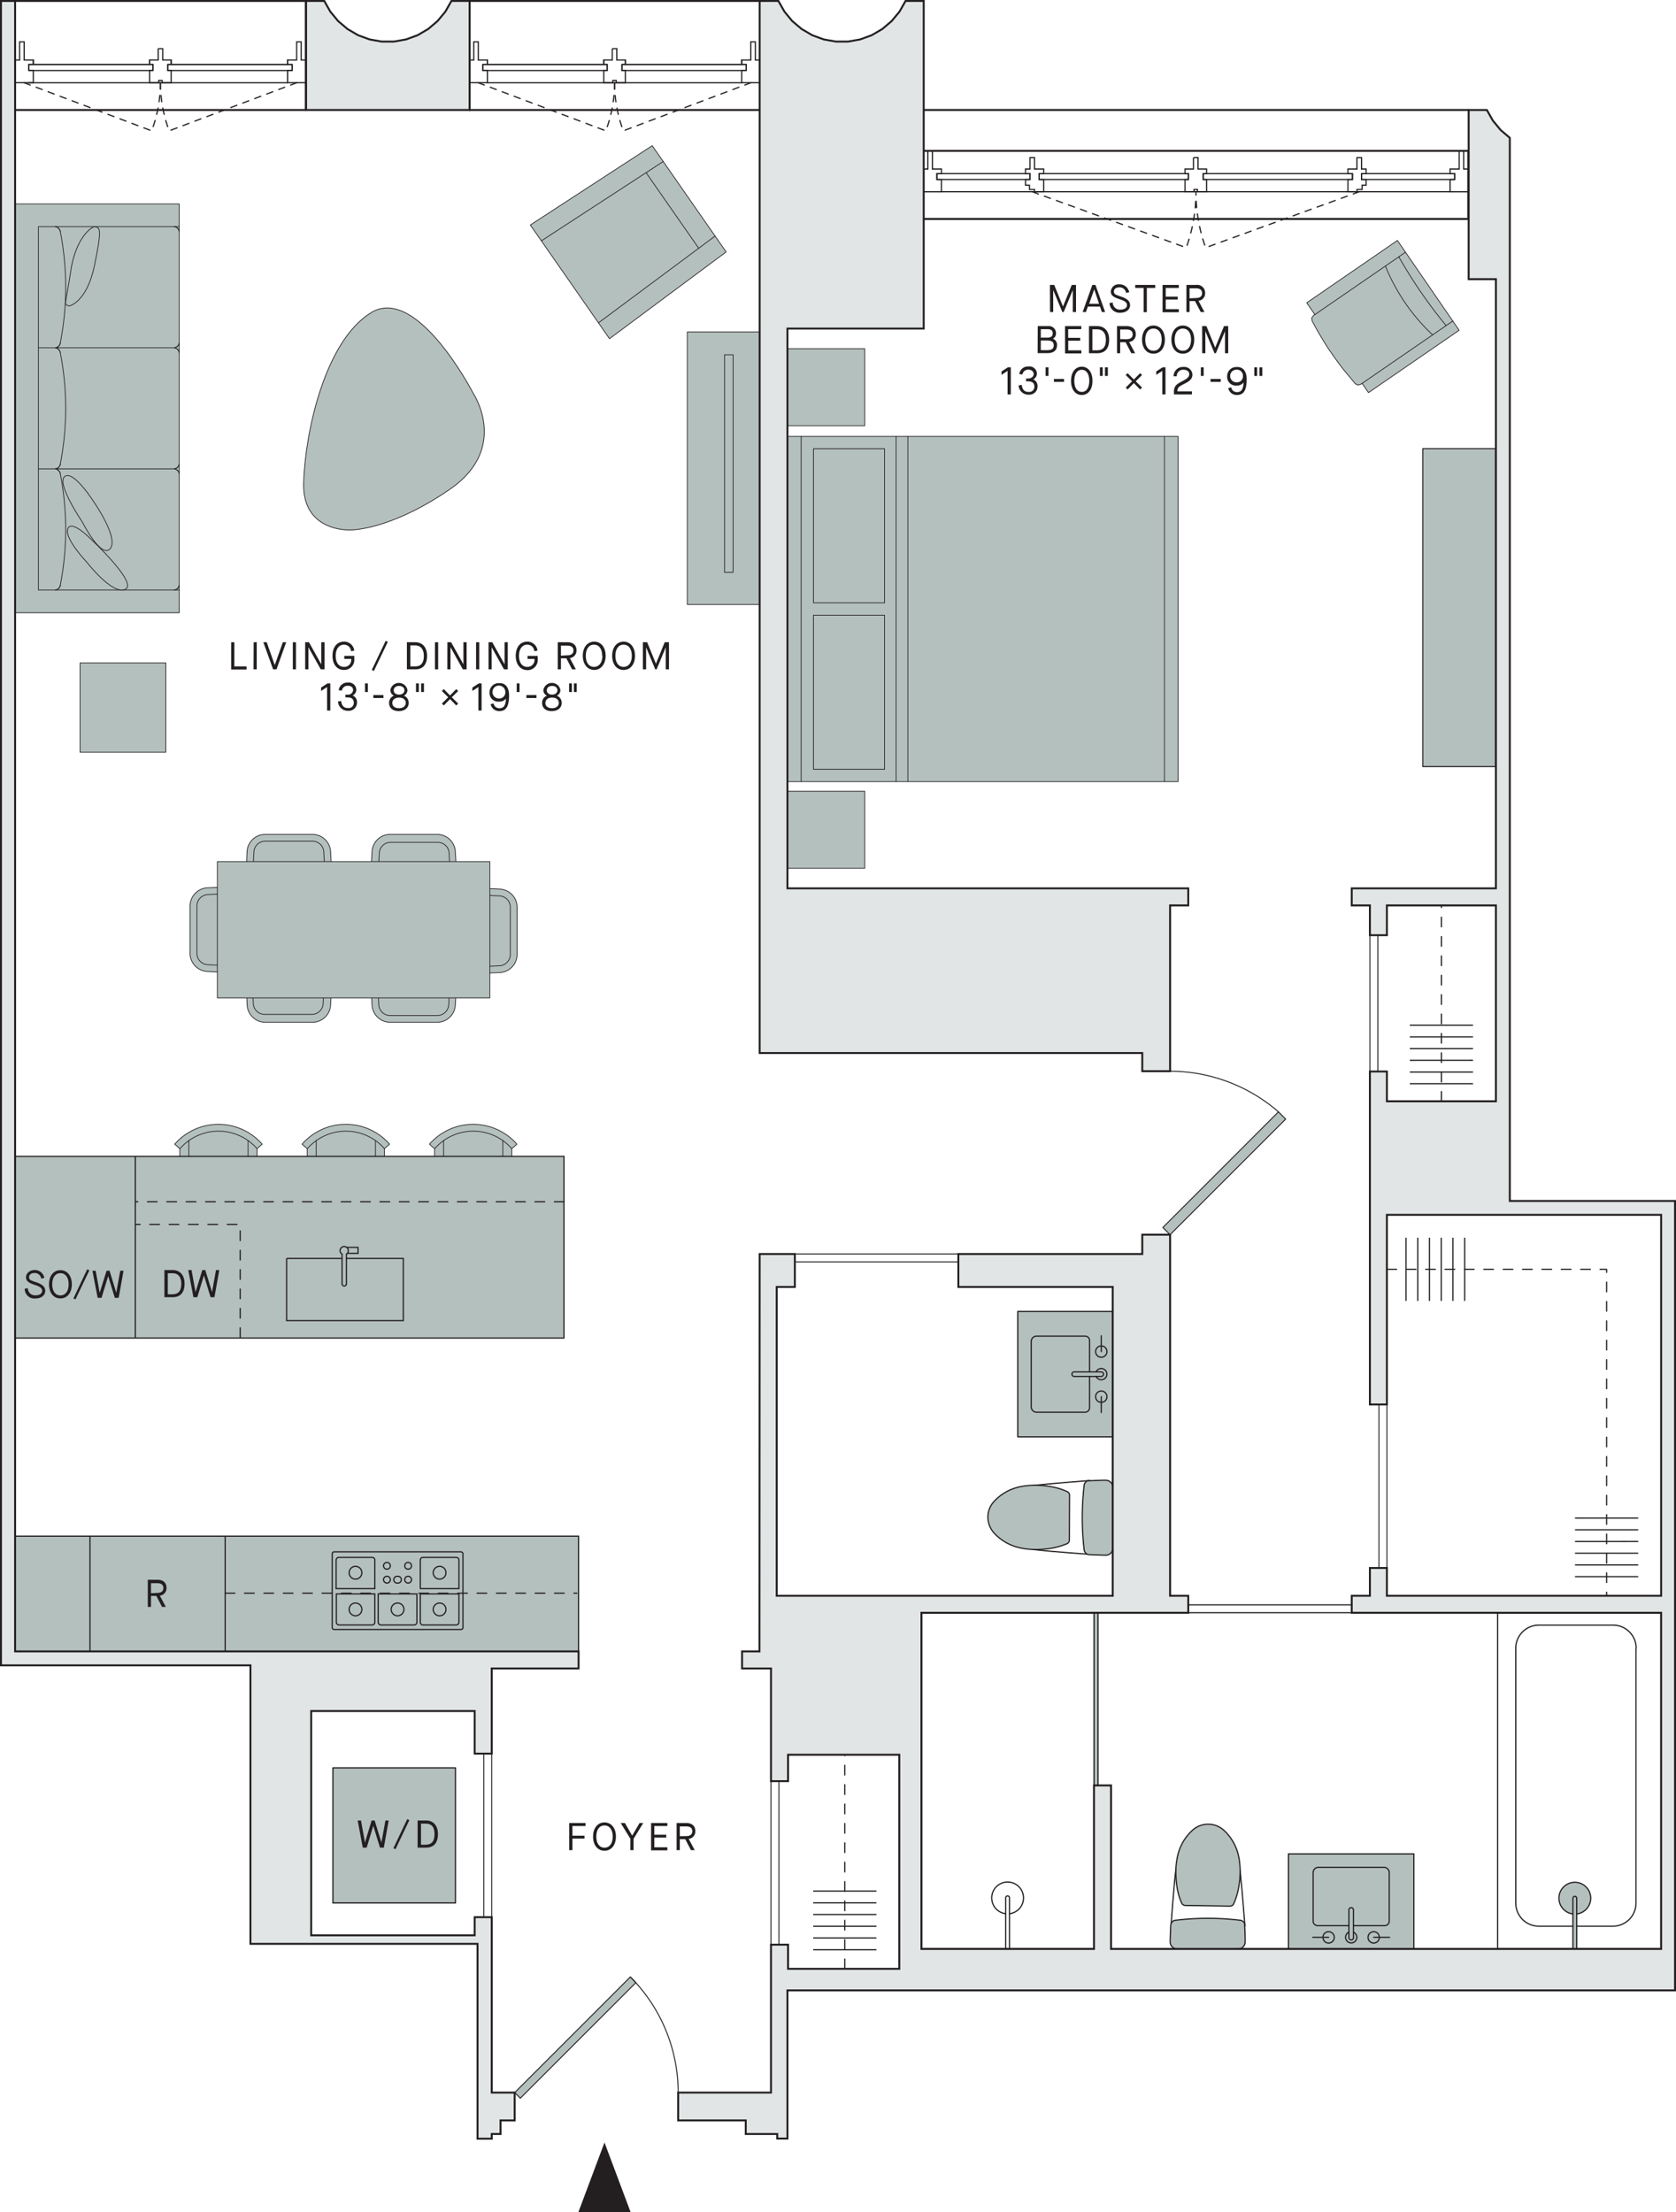 <svg xmlns="http://www.w3.org/2000/svg" viewBox="0 0 345.99 456.62"><defs><style>.cls-1,.cls-11,.cls-14,.cls-3,.cls-6,.cls-7,.cls-8,.cls-9{fill:none;}.cls-1,.cls-10,.cls-11,.cls-12,.cls-13,.cls-14,.cls-15,.cls-2,.cls-3,.cls-4,.cls-5,.cls-6,.cls-7,.cls-8,.cls-9{stroke:#231f20;}.cls-1,.cls-10,.cls-11,.cls-12,.cls-14,.cls-2,.cls-3,.cls-4,.cls-6,.cls-7{stroke-linecap:round;stroke-linejoin:round;}.cls-1,.cls-12,.cls-13,.cls-14,.cls-6,.cls-8{stroke-width:0.25px;}.cls-1{stroke-dasharray:1.32 1.32;}.cls-10,.cls-12,.cls-13,.cls-2,.cls-4,.cls-5{fill:#b4c0be;}.cls-2,.cls-3,.cls-5{stroke-width:0.15px;}.cls-4{stroke-width:0.22px;}.cls-13,.cls-15,.cls-5,.cls-8,.cls-9{stroke-miterlimit:10;}.cls-15,.cls-7{stroke-width:0.4px;}.cls-9{stroke-width:0.4px;}.cls-10,.cls-11{stroke-width:0.2px;}.cls-14{stroke-dasharray:2 2;}.cls-15{fill:#e1e5e5;}.cls-16{fill:#231f20;}</style></defs><title>Asset 5</title><g id="Layer_2" data-name="Layer 2"><g id="Unit5B_Hover"><g id="LWPOLYLINE"><path class="cls-1" d="M61.24,17.08,34.93,27a28,28,0,0,1-1.81-9.92"/></g><g id="LWPOLYLINE-2" data-name="LWPOLYLINE"><path class="cls-1" d="M5,17.08,31.31,27a28.23,28.23,0,0,0,1.81-9.92"/></g><g id="LWPOLYLINE-3" data-name="LWPOLYLINE"><path class="cls-1" d="M155,17.08,128.68,27a28,28,0,0,1-1.81-9.92"/></g><g id="LWPOLYLINE-4" data-name="LWPOLYLINE"><path class="cls-1" d="M98.74,17.08,125.06,27a28.23,28.23,0,0,0,1.81-9.92"/></g><g id="LWPOLYLINE-5" data-name="LWPOLYLINE"><path class="cls-1" d="M280.6,39.58,248.89,51.12a33.69,33.69,0,0,1-2-11.54,33.92,33.92,0,0,1-2,11.54L213.1,39.58"/></g><g id="LWPOLYLINE-6" data-name="LWPOLYLINE"><path class="cls-2" d="M88.65,236.16A12.81,12.81,0,0,1,89.82,235a12,12,0,0,1,16.89,1.16l-1.06.93V248H89.71v-10.9Z"/></g><g id="LWPOLYLINE-7" data-name="LWPOLYLINE"><path class="cls-2" d="M62.36,236.16A12.7,12.7,0,0,1,63.52,235a12,12,0,0,1,16.9,1.16l-1.06.93V248H63.42v-10.9Z"/></g><g id="LWPOLYLINE-8" data-name="LWPOLYLINE"><path class="cls-2" d="M36.06,236.16A12.81,12.81,0,0,1,37.23,235a12,12,0,0,1,16.89,1.16l-1.06.93V248H37.12v-10.9Z"/></g><g id="LWPOLYLINE-9" data-name="LWPOLYLINE"><path class="cls-2" d="M48.62,183v17.81l-5.82-.29a3.75,3.75,0,0,1-3.56-3.74V187a3.76,3.76,0,0,1,3.56-3.75Z"/></g><g id="LWPOLYLINE-10" data-name="LWPOLYLINE"><path class="cls-2" d="M97.38,201V183.22l5.81.29a3.75,3.75,0,0,1,3.56,3.75V197a3.75,3.75,0,0,1-3.56,3.74Z"/></g><g id="LWPOLYLINE-11" data-name="LWPOLYLINE"><path class="cls-2" d="M50.73,181.59H68.54l-.29-5.81a3.76,3.76,0,0,0-3.75-3.56H54.76A3.75,3.75,0,0,0,51,175.78Z"/></g><g id="LWPOLYLINE-12" data-name="LWPOLYLINE"><path class="cls-2" d="M76.51,181.59H94.32L94,175.78a3.76,3.76,0,0,0-3.75-3.56H80.54a3.75,3.75,0,0,0-3.74,3.56Z"/></g><g id="LWPOLYLINE-13" data-name="LWPOLYLINE"><path class="cls-2" d="M94.32,201.64H76.51l.29,5.81A3.75,3.75,0,0,0,80.54,211h9.74A3.75,3.75,0,0,0,94,207.45Z"/></g><g id="LWPOLYLINE-14" data-name="LWPOLYLINE"><path class="cls-2" d="M68.54,201.64H50.73l.29,5.81A3.74,3.74,0,0,0,54.76,211H64.5a3.75,3.75,0,0,0,3.75-3.56Z"/></g><g id="LWPOLYLINE-15" data-name="LWPOLYLINE"><path class="cls-2" d="M48.62,199.4l-5.74-.28a2.35,2.35,0,0,1-2.23-2.34V187a2.36,2.36,0,0,1,2.23-2.35l5.74-.28"/></g><g id="LWPOLYLINE-16" data-name="LWPOLYLINE"><path class="cls-2" d="M97.38,184.63l5.74.29a2.34,2.34,0,0,1,2.23,2.34V197a2.35,2.35,0,0,1-2.23,2.34l-5.74.28"/></g><g id="LWPOLYLINE-17" data-name="LWPOLYLINE"><path class="cls-2" d="M67.13,181.59l-.29-5.74a2.34,2.34,0,0,0-2.34-2.23H54.76a2.34,2.34,0,0,0-2.34,2.23l-.29,5.74"/></g><g id="LWPOLYLINE-18" data-name="LWPOLYLINE"><path class="cls-2" d="M93,181.83l-.29-5.74a2.34,2.34,0,0,0-2.34-2.23H80.64a2.34,2.34,0,0,0-2.34,2.23L78,181.83"/></g><g id="LWPOLYLINE-19" data-name="LWPOLYLINE"><path class="cls-2" d="M77.92,201.64l.28,5.74a2.35,2.35,0,0,0,2.34,2.23h9.74a2.36,2.36,0,0,0,2.35-2.23l.28-5.74"/></g><g id="LWPOLYLINE-20" data-name="LWPOLYLINE"><path class="cls-2" d="M52,201.4l.29,5.75a2.34,2.34,0,0,0,2.34,2.22h9.74a2.34,2.34,0,0,0,2.34-2.22L67,201.4"/></g><g id="LWPOLYLINE-21" data-name="LWPOLYLINE"><rect class="cls-2" x="44.87" y="177.84" width="56.25" height="28.13"/></g><g id="LWPOLYLINE-22" data-name="LWPOLYLINE"><rect class="cls-2" x="162.58" y="90.08" width="80.62" height="71.25"/></g><g id="LWPOLYLINE-23" data-name="LWPOLYLINE"><rect class="cls-2" x="162.58" y="163.32" width="15.94" height="15.9"/></g><g id="LWPOLYLINE-24" data-name="LWPOLYLINE"><rect class="cls-2" x="162.58" y="71.98" width="15.94" height="15.9"/></g><g id="LWPOLYLINE-25" data-name="LWPOLYLINE"><rect class="cls-3" x="167.93" y="126.98" width="14.68" height="31.81"/></g><g id="LINE"><line class="cls-3" x1="165.39" y1="90.08" x2="165.39" y2="161.33"/></g><g id="LINE-2" data-name="LINE"><line class="cls-3" x1="240.39" y1="90.08" x2="240.39" y2="161.33"/></g><g id="LWPOLYLINE-26" data-name="LWPOLYLINE"><rect class="cls-3" x="167.93" y="92.62" width="14.68" height="31.81"/></g><g id="LWPOLYLINE-27" data-name="LWPOLYLINE"><line class="cls-3" x1="91.57" y1="235.41" x2="91.57" y2="247.99"/></g><g id="LWPOLYLINE-28" data-name="LWPOLYLINE"><line class="cls-3" x1="103.8" y1="235.41" x2="103.8" y2="247.99"/></g><g id="LWPOLYLINE-29" data-name="LWPOLYLINE"><path class="cls-3" d="M105.65,237.09a10.57,10.57,0,0,0-14.91-1,11.13,11.13,0,0,0-1,1"/></g><g id="LWPOLYLINE-30" data-name="LWPOLYLINE"><line class="cls-3" x1="65.27" y1="235.41" x2="65.27" y2="247.99"/></g><g id="LWPOLYLINE-31" data-name="LWPOLYLINE"><line class="cls-3" x1="77.51" y1="235.41" x2="77.51" y2="247.99"/></g><g id="LWPOLYLINE-32" data-name="LWPOLYLINE"><path class="cls-3" d="M79.36,237.09a10.57,10.57,0,0,0-14.91-1,10,10,0,0,0-1,1"/></g><g id="LWPOLYLINE-33" data-name="LWPOLYLINE"><line class="cls-3" x1="38.98" y1="235.41" x2="38.98" y2="247.99"/></g><g id="LWPOLYLINE-34" data-name="LWPOLYLINE"><line class="cls-3" x1="51.21" y1="235.41" x2="51.21" y2="247.99"/></g><g id="LWPOLYLINE-35" data-name="LWPOLYLINE"><path class="cls-3" d="M53.06,237.09a10.57,10.57,0,0,0-14.91-1,11.13,11.13,0,0,0-1,1"/></g><g id="LWPOLYLINE-36" data-name="LWPOLYLINE"><polygon class="cls-2" points="282.51 81.04 281.19 79.13 280.89 79.33 280.32 79.48 279.8 79.22 278.56 77.73 277.54 76.52 276.7 75.44 275.63 73.98 274.68 72.62 274.3 72.08 274.01 71.62 273.64 71.05 273.23 70.39 272.3 68.84 271.47 67.37 270.85 66.2 270.79 65.62 271.13 65.14 271.44 64.93 269.76 62.5 288.48 49.63 301.22 68.17 282.51 81.04"/></g><g id="LINE-3" data-name="LINE"><line class="cls-3" x1="290.15" y1="52.06" x2="271.44" y2="64.93"/></g><g id="LINE-4" data-name="LINE"><line class="cls-3" x1="281.19" y1="79.13" x2="299.91" y2="66.26"/></g><g id="ARC"><path class="cls-3" d="M286,54.93a40.24,40.24,0,0,0,9.76,14.2"/></g><g id="ARC-2" data-name="ARC"><path class="cls-3" d="M288.76,53a100.59,100.59,0,0,0,9.76,14.19"/></g><line class="cls-3" x1="184.99" y1="161.31" x2="184.99" y2="90.06"/><line class="cls-3" x1="187.42" y1="161.31" x2="187.42" y2="90.06"/><g id="LWPOLYLINE-37" data-name="LWPOLYLINE"><rect class="cls-4" x="293.72" y="92.6" width="15" height="65.63"/></g><g id="LWPOLYLINE-38" data-name="LWPOLYLINE"><rect class="cls-2" x="141.88" y="68.52" width="15" height="56.25"/></g><g id="LWPOLYLINE-39" data-name="LWPOLYLINE"><polygon class="cls-2" points="125.82 69.91 149.9 52 134.64 30.07 109.48 46.44 125.82 69.91"/></g><g id="LINE-5" data-name="LINE"><line class="cls-3" x1="123.54" y1="66.64" x2="147.63" y2="48.72"/></g><g id="LINE-6" data-name="LINE"><line class="cls-3" x1="144.24" y1="51.24" x2="133.38" y2="35.65"/></g><g id="LINE-7" data-name="LINE"><line class="cls-3" x1="136.91" y1="33.34" x2="111.76" y2="49.71"/></g><g id="LWPOLYLINE-40" data-name="LWPOLYLINE"><rect class="cls-2" x="16.53" y="136.83" width="17.7" height="18.44"/></g><rect class="cls-2" x="128.01" y="94.81" width="44.9" height="1.76" transform="translate(246.15 -54.78) rotate(90)"/><rect class="cls-2" x="3.25" y="42.09" width="33.75" height="84.38"/><g id="LINE-8" data-name="LINE"><line class="cls-3" x1="7.93" y1="96.78" x2="36.01" y2="96.78"/></g><g id="LWPOLYLINE-41" data-name="LWPOLYLINE"><polyline class="cls-3" points="37 46.78 7.93 46.78 7.93 121.78 37 121.78"/></g><g id="ARC-3" data-name="ARC"><path class="cls-3" d="M12.43,120.84a59.57,59.57,0,0,0,0-23.12"/></g><g id="ARC-4" data-name="ARC"><path class="cls-3" d="M12.43,97.72a1.24,1.24,0,0,0-1-.94"/></g><g id="ARC-5" data-name="ARC"><path class="cls-3" d="M11.45,121.78a1.22,1.22,0,0,0,1-.94"/></g><g id="ARC-6" data-name="ARC"><path class="cls-3" d="M11.45,96.78a1.22,1.22,0,0,0,1-.94"/></g><g id="ARC-7" data-name="ARC"><path class="cls-3" d="M12.43,47.72a1.24,1.24,0,0,0-1-.94"/></g><g id="ARC-8" data-name="ARC"><path class="cls-3" d="M37,97.72a1.24,1.24,0,0,0-1-.94"/></g><g id="ARC-9" data-name="ARC"><path class="cls-3" d="M36,96.78a1.22,1.22,0,0,0,1-.94"/></g><g id="ARC-10" data-name="ARC"><path class="cls-3" d="M36,121.78a1.22,1.22,0,0,0,1-.94"/></g><g id="ARC-11" data-name="ARC"><path class="cls-3" d="M37,47.72a1.24,1.24,0,0,0-1-.94"/></g><g id="LINE-9" data-name="LINE"><line class="cls-3" x1="7.93" y1="71.78" x2="36.01" y2="71.78"/></g><g id="ARC-12" data-name="ARC"><path class="cls-3" d="M12.43,70.84a59.57,59.57,0,0,0,0-23.12"/></g><g id="ARC-13" data-name="ARC"><path class="cls-3" d="M11.45,71.78a1.22,1.22,0,0,0,1-.94"/></g><g id="ARC-14" data-name="ARC"><path class="cls-3" d="M12.43,72.72a1.24,1.24,0,0,0-1-.94"/></g><g id="ARC-15" data-name="ARC"><path class="cls-3" d="M36,71.78a1.22,1.22,0,0,0,1-.94"/></g><g id="ARC-16" data-name="ARC"><path class="cls-3" d="M37,72.72a1.24,1.24,0,0,0-1-.94"/></g><g id="ARC-17" data-name="ARC"><path class="cls-3" d="M12.43,95.84a59.57,59.57,0,0,0,0-23.12"/></g><g id="ARC-18" data-name="ARC"><path class="cls-3" d="M12.43,97.72a1.24,1.24,0,0,0-1-.94"/></g><g id="ARC-19" data-name="ARC"><path class="cls-3" d="M11.45,121.78a1.22,1.22,0,0,0,1-.94"/></g><g id="ARC-20" data-name="ARC"><path class="cls-3" d="M11.45,96.78a1.22,1.22,0,0,0,1-.94"/></g><g id="ARC-21" data-name="ARC"><path class="cls-3" d="M12.43,47.72a1.24,1.24,0,0,0-1-.94"/></g><g id="ARC-22" data-name="ARC"><path class="cls-3" d="M37,97.72a1.24,1.24,0,0,0-1-.94"/></g><g id="ARC-23" data-name="ARC"><path class="cls-3" d="M36,96.78a1.22,1.22,0,0,0,1-.94"/></g><g id="ARC-24" data-name="ARC"><path class="cls-3" d="M36,121.78a1.22,1.22,0,0,0,1-.94"/></g><g id="ARC-25" data-name="ARC"><path class="cls-3" d="M37,47.72a1.24,1.24,0,0,0-1-.94"/></g><g id="ARC-26" data-name="ARC"><path class="cls-3" d="M11.45,71.78a1.22,1.22,0,0,0,1-.94"/></g><g id="ARC-27" data-name="ARC"><path class="cls-3" d="M12.43,72.72a1.24,1.24,0,0,0-1-.94"/></g><g id="ARC-28" data-name="ARC"><path class="cls-3" d="M36,71.78a1.22,1.22,0,0,0,1-.94"/></g><g id="ARC-29" data-name="ARC"><path class="cls-3" d="M37,72.72a1.24,1.24,0,0,0-1-.94"/></g><path class="cls-5" d="M17.94,116.06s5.28,6.85,7.94,5.56-7.24-10.46-7.24-10.46-3.91-4-4.65-2S17.94,116.06,17.94,116.06Z"/><path class="cls-5" d="M19.69,104.08S15.32,97,13.4,98.32,17,107.76,17,107.76s3.83,7.57,5.71,5.53S19.69,104.08,19.69,104.08Z"/><path class="cls-5" d="M14.3,63.16s3.62-.75,5.2-8.34,1.11-7.68.31-8-4.2,2.24-5.22,9.2S13,62.84,14.3,63.16Z"/><path class="cls-5" d="M72.4,109.39s-10.07.6-9.72-9.83,4.37-29.08,13.88-35S97.68,81.16,97.68,81.16s7.59,11.3-4.81,19.83S72.4,109.39,72.4,109.39Z"/><g id="LWPOLYLINE-42" data-name="LWPOLYLINE"><polyline class="cls-6" points="30.89 12.39 30.89 13.32 6.87 13.32 6.87 12.39"/></g><g id="LWPOLYLINE-43" data-name="LWPOLYLINE"><polyline class="cls-6" points="59.37 12.39 59.37 13.32 35.34 13.32 35.34 12.39"/></g><g id="LWPOLYLINE-44" data-name="LWPOLYLINE"><polyline class="cls-7" points="63.12 17.07 63.12 22.7 3.12 22.7 3.12 17.07"/></g><g id="LWPOLYLINE-45" data-name="LWPOLYLINE"><polyline class="cls-6" points="124.64 12.39 124.64 13.32 100.62 13.32 100.62 12.39"/></g><g id="LWPOLYLINE-46" data-name="LWPOLYLINE"><polyline class="cls-6" points="153.12 12.39 153.12 13.32 129.09 13.32 129.09 12.39"/></g><g id="LWPOLYLINE-47" data-name="LWPOLYLINE"><polyline class="cls-7" points="156.87 17.07 156.87 22.7 96.87 22.7 96.87 17.07"/></g><g id="LWPOLYLINE-48" data-name="LWPOLYLINE"><polyline class="cls-7" points="303.1 39.58 303.1 45.2 190.6 45.2 190.6 39.58"/></g><g id="LWPOLYLINE-49" data-name="LWPOLYLINE"><rect class="cls-6" x="5.93" y="13.33" width="25.66" height="1.23"/></g><g id="LWPOLYLINE-50" data-name="LWPOLYLINE"><rect class="cls-6" x="34.64" y="13.33" width="25.66" height="1.23"/></g><g id="LWPOLYLINE-51" data-name="LWPOLYLINE"><rect class="cls-6" x="99.68" y="13.33" width="25.66" height="1.23"/></g><g id="LWPOLYLINE-52" data-name="LWPOLYLINE"><rect class="cls-6" x="128.39" y="13.33" width="25.66" height="1.23"/></g><g id="LWPOLYLINE-53" data-name="LWPOLYLINE"><polygon class="cls-6" points="212.63 35.83 211.7 35.83 194.35 35.83 193.41 35.83 193.41 37.05 211.7 37.05 212.63 37.05 212.63 35.83"/></g><g id="LWPOLYLINE-54" data-name="LWPOLYLINE"><polygon class="cls-6" points="245.33 35.83 244.63 35.83 214.51 35.83 214.51 37.05 245.32 37.05 245.33 35.83"/></g><g id="LWPOLYLINE-55" data-name="LWPOLYLINE"><polygon class="cls-6" points="279.2 35.83 278.26 35.83 249.08 35.83 248.38 35.83 248.38 37.05 279.2 37.05 279.2 35.83"/></g><g id="LWPOLYLINE-56" data-name="LWPOLYLINE"><polygon class="cls-6" points="300.29 35.83 299.35 35.83 281.07 35.83 281.07 37.05 300.29 37.05 300.29 35.83"/></g><line class="cls-6" x1="194.35" y1="39.57" x2="299.35" y2="39.57"/><line class="cls-6" x1="100.62" y1="17.08" x2="153.12" y2="17.08"/><line class="cls-6" x1="5.93" y1="17.08" x2="59.37" y2="17.08"/><g id="LWPOLYLINE-57" data-name="LWPOLYLINE"><polygon class="cls-8" points="6.87 14.55 5.93 14.55 5.93 13.32 6.87 13.32 6.87 12.39 4.99 12.39 4.99 8.64 4.05 8.64 4.05 12.39 3.12 12.39 3.12 17.07 6.87 17.07 6.87 14.55"/></g><g id="LWPOLYLINE-58" data-name="LWPOLYLINE"><polyline class="cls-8" points="32.65 10.04 33.59 10.04 33.59 12.39 35.34 12.39 35.34 13.32 34.64 13.32 34.64 14.55 35.34 14.55 35.34 17.07 33.47 17.07 33.47 16.61 32.76 16.61 32.76 17.07 30.89 17.07 30.89 14.55 31.58 14.55 31.59 13.32 30.89 13.32 30.89 12.39 32.65 12.39 32.65 10.04"/></g><g id="LWPOLYLINE-59" data-name="LWPOLYLINE"><polygon class="cls-8" points="63.12 12.39 62.18 12.39 62.18 8.64 61.24 8.64 61.24 12.39 59.37 12.39 59.37 13.32 60.3 13.32 60.3 14.55 59.37 14.55 59.37 17.07 63.12 17.07 63.12 12.39"/></g><g id="LWPOLYLINE-60" data-name="LWPOLYLINE"><polygon class="cls-8" points="100.62 14.55 99.68 14.55 99.68 13.32 100.62 13.32 100.62 12.39 98.74 12.39 98.74 8.64 97.8 8.64 97.8 12.39 96.87 12.39 96.87 17.07 100.62 17.07 100.62 14.55"/></g><g id="LWPOLYLINE-61" data-name="LWPOLYLINE"><polyline class="cls-8" points="126.4 10.04 127.33 10.04 127.33 12.39 129.09 12.39 129.09 13.32 128.39 13.32 128.39 14.55 129.09 14.55 129.09 17.07 127.22 17.07 127.22 16.61 126.51 16.61 126.51 17.07 124.64 17.07 124.64 14.55 125.33 14.55 125.34 13.32 124.64 13.32 124.64 12.39 126.4 12.39 126.4 10.04"/></g><g id="LWPOLYLINE-62" data-name="LWPOLYLINE"><polygon class="cls-8" points="156.87 12.39 155.93 12.39 155.93 8.64 154.99 8.64 154.99 12.39 153.12 12.39 153.12 13.32 154.05 13.32 154.05 14.55 153.12 14.55 153.12 17.07 156.87 17.07 156.87 12.39"/></g><g id="LWPOLYLINE-63" data-name="LWPOLYLINE"><polyline class="cls-8" points="246.38 32.54 247.32 32.54 247.32 34.89 249.08 34.89 249.08 35.83 248.38 35.83 248.38 37.05 249.08 37.05 249.08 39.58 247.2 39.58 247.2 39.11 246.5 39.11 246.5 39.58 244.63 39.58 244.63 37.05 245.32 37.05 245.33 35.83 244.63 35.83 244.63 34.89 246.38 34.89 246.38 32.54"/></g><g id="LWPOLYLINE-64" data-name="LWPOLYLINE"><polygon class="cls-8" points="278.26 37.05 279.2 37.05 279.2 35.83 278.26 35.83 278.26 34.89 280.13 34.89 280.13 32.54 281.07 32.54 281.07 34.89 282.01 34.89 282.01 35.83 281.07 35.83 281.07 37.05 282.01 37.05 282.01 38.23 281.19 38.23 281.19 39.11 280.13 39.11 280.13 39.58 278.26 39.58 278.26 37.05"/></g><g id="LWPOLYLINE-65" data-name="LWPOLYLINE"><polygon class="cls-8" points="303.1 34.89 302.16 34.89 302.16 31.14 301.23 31.14 301.23 34.89 299.35 34.89 299.35 35.83 300.29 35.83 300.29 37.05 299.35 37.05 299.35 39.58 303.1 39.58 303.1 34.89"/></g><g id="LWPOLYLINE-66" data-name="LWPOLYLINE"><polygon class="cls-8" points="194.35 37.05 193.41 37.05 193.41 35.83 194.35 35.83 194.35 34.89 192.48 34.89 192.48 31.14 191.54 31.14 191.54 34.89 190.6 34.89 190.6 39.58 194.35 39.58 194.35 37.05"/></g><g id="LWPOLYLINE-67" data-name="LWPOLYLINE"><polygon class="cls-8" points="215.45 37.05 214.51 37.05 214.51 35.83 215.45 35.83 215.45 34.89 213.57 34.89 213.57 32.54 212.63 32.54 212.63 34.89 211.7 34.89 211.7 35.83 212.63 35.83 212.63 37.05 211.7 37.05 211.7 38.23 212.52 38.23 212.52 39.11 213.57 39.11 213.57 39.58 215.45 39.58 215.45 37.05"/></g><g id="LWPOLYLINE-68" data-name="LWPOLYLINE"><polyline class="cls-7" points="63.12 17.07 63.12 0.2 3.12 0.2 3.12 17.07"/></g><g id="LWPOLYLINE-69" data-name="LWPOLYLINE"><polyline class="cls-7" points="156.87 17.07 156.87 0.2 96.87 0.2 96.87 17.07"/></g><g id="LWPOLYLINE-70" data-name="LWPOLYLINE"><polyline class="cls-7" points="303.1 39.58 303.1 31.14 190.6 31.14 190.6 39.58"/></g><line class="cls-9" x1="303.19" y1="22.7" x2="188.95" y2="22.7"/><g id="LWPOLYLINE-71" data-name="LWPOLYLINE"><rect class="cls-10" x="235.86" y="241.12" width="33.75" height="2.11" transform="translate(-97.22 249.64) rotate(-45)"/></g><g id="LWPOLYLINE-72" data-name="LWPOLYLINE"><rect class="cls-10" x="101.89" y="419.75" width="33.75" height="1.64" transform="translate(-262.6 207.16) rotate(-45)"/></g><g id="LWPOLYLINE-73" data-name="LWPOLYLINE"><rect class="cls-11" x="282.8" y="193.03" width="1.64" height="28.13"/></g><g id="LWPOLYLINE-74" data-name="LWPOLYLINE"><rect class="cls-11" x="284.67" y="289.89" width="1.64" height="33.75"/></g><g id="LWPOLYLINE-75" data-name="LWPOLYLINE"><rect class="cls-11" x="245.3" y="331.25" width="33.75" height="1.64"/></g><g id="LWPOLYLINE-76" data-name="LWPOLYLINE"><rect class="cls-11" x="164.09" y="258.83" width="33.75" height="1.64"/></g><g id="LWPOLYLINE-77" data-name="LWPOLYLINE"><rect class="cls-11" x="99.87" y="361.96" width="1.64" height="33.75"/></g><g id="LWPOLYLINE-78" data-name="LWPOLYLINE"><rect class="cls-11" x="159.16" y="367.64" width="1.64" height="33.75"/></g><g id="LWPOLYLINE-79" data-name="LWPOLYLINE"><rect class="cls-11" x="245.3" y="331.25" width="33.75" height="1.64"/></g><g id="ARC-30" data-name="ARC"><path class="cls-11" d="M263.92,229.49a34.26,34.26,0,0,0-22.37-8.39"/></g><g id="ARC-31" data-name="ARC"><path class="cls-11" d="M140,431.92a33.76,33.76,0,0,0-9.88-23.87"/></g><g id="LWPOLYLINE-80" data-name="LWPOLYLINE"><rect class="cls-6" x="309.16" y="332.9" width="33.75" height="69.37"/></g><g id="LWPOLYLINE-81" data-name="LWPOLYLINE"><path class="cls-6" d="M337.73,340.2v52.61a4.77,4.77,0,0,1-4.77,4.77H317.69a4.77,4.77,0,0,1-4.78-4.77V340.2a4.78,4.78,0,0,1,4.78-4.77H333a4.78,4.78,0,0,1,4.77,4.77"/></g><g id="ARC-32" data-name="ARC"><path class="cls-6" d="M208.4,395a3.28,3.28,0,1,0-.78,0"/></g><g id="LWPOLYLINE-82" data-name="LWPOLYLINE"><path class="cls-6" d="M207.62,391.78v11.47h.77V391.78a.39.39,0,1,0-.77,0Z"/></g><g id="LWPOLYLINE-83" data-name="LWPOLYLINE"><rect class="cls-6" x="190.22" y="332.9" width="35.63" height="69.37"/></g><g id="LWPOLYLINE-84" data-name="LWPOLYLINE"><rect class="cls-12" x="225.84" y="332.9" width="0.83" height="35.62"/></g><g id="ARC-33" data-name="ARC"><path class="cls-12" d="M325.5,395.05a3.28,3.28,0,1,0-.79,0"/></g><g id="LWPOLYLINE-85" data-name="LWPOLYLINE"><path class="cls-12" d="M324.71,391.84v11.41h.78V391.84a.41.41,0,0,0-.39-.43A.41.41,0,0,0,324.71,391.84Z"/></g><rect class="cls-12" x="68.72" y="364.89" width="25.31" height="27.89"/><g id="LWPOLYLINE-86" data-name="LWPOLYLINE"><rect class="cls-13" x="1.59" y="317.08" width="117.84" height="25.09"/></g><g id="LWPOLYLINE-87" data-name="LWPOLYLINE"><rect class="cls-13" x="1.55" y="238.68" width="114.88" height="37.5"/></g><g id="LWPOLYLINE-88" data-name="LWPOLYLINE"><polyline class="cls-8" points="59.17 259.74 59.17 272.58 83.26 272.58 83.26 259.74 59.17 259.74"/></g><rect class="cls-13" x="70.98" y="257.47" width="2.93" height="1.23" transform="translate(144.89 516.17) rotate(180)"/><path class="cls-13" d="M70.33,258.58a1,1,0,0,0,.29.28v6.19a.45.45,0,0,0,.89,0v-6.19a.85.85,0,1,0-1.18-.28Z"/><g id="CIRCLE"><path class="cls-8" d="M84.26,323.89a.7.7,0,1,1,.69-.7.7.7,0,0,1-.69.7Z"/></g><g id="CIRCLE-2" data-name="CIRCLE"><path class="cls-8" d="M79.88,323.89a.7.7,0,0,1,0-1.4.7.7,0,1,1,0,1.4Z"/></g><g id="CIRCLE-3" data-name="CIRCLE"><path class="cls-8" d="M79.88,326.75a.7.7,0,1,1,.7-.69.69.69,0,0,1-.7.69Z"/></g><g id="CIRCLE-4" data-name="CIRCLE"><path class="cls-8" d="M82.07,326.75a.7.7,0,1,1,0-1.39.7.7,0,1,1,0,1.39Z"/></g><g id="CIRCLE-5" data-name="CIRCLE"><path class="cls-8" d="M84.26,326.75a.7.7,0,1,1,.69-.69.69.69,0,0,1-.69.69Z"/></g><g id="LWPOLYLINE-89" data-name="LWPOLYLINE"><rect class="cls-8" x="68.58" y="320.31" width="26.99" height="16.03" rx="0.38"/></g><circle class="cls-8" cx="73.39" cy="332.19" r="1.32"/><path class="cls-8" d="M77.38,329v5.85a.56.56,0,0,1-.57.55H70a.57.57,0,0,1-.57-.55V329a.05.05,0,0,1,0,0h7.89A0,0,0,0,1,77.38,329Z"/><circle class="cls-8" cx="82.07" cy="332.19" r="1.32"/><path class="cls-8" d="M86.06,329v5.85a.56.56,0,0,1-.56.55H78.64a.56.56,0,0,1-.56-.55V329a0,0,0,0,1,0,0H86A0,0,0,0,1,86.06,329Z"/><circle class="cls-8" cx="90.75" cy="332.19" r="1.32"/><path class="cls-8" d="M94.74,329v5.85a.56.56,0,0,1-.56.55H87.32a.56.56,0,0,1-.56-.55V329a0,0,0,0,1,0,0h7.9A0,0,0,0,1,94.74,329Z"/><circle class="cls-8" cx="90.75" cy="324.62" r="1.32"/><path class="cls-8" d="M86.76,327.8V322a.56.56,0,0,1,.56-.55h6.86a.56.56,0,0,1,.56.55v5.85a0,0,0,0,1,0,.05H86.8A0,0,0,0,1,86.76,327.8Z"/><circle class="cls-8" cx="73.39" cy="324.62" r="1.32"/><path class="cls-8" d="M69.39,327.8V322a.57.57,0,0,1,.57-.55h6.85a.56.56,0,0,1,.57.55v5.85a0,0,0,0,1,0,.05H69.44A.05.05,0,0,1,69.39,327.8Z"/><g id="LINE-10" data-name="LINE"><line class="cls-14" x1="46.48" y1="328.85" x2="119.09" y2="328.85"/></g><line class="cls-8" x1="18.58" y1="317.08" x2="18.58" y2="342.67"/><line class="cls-8" x1="46.48" y1="317.08" x2="46.48" y2="342.67"/><line class="cls-8" x1="27.93" y1="238.68" x2="27.93" y2="276.18"/><g id="LWPOLYLINE-90" data-name="LWPOLYLINE"><line class="cls-14" x1="297.56" y1="227.31" x2="297.56" y2="186.88"/></g><g id="LWPOLYLINE-91" data-name="LWPOLYLINE"><polyline class="cls-14" points="286.31 262 331.67 262 331.67 329.38"/></g><g id="LWPOLYLINE-92" data-name="LWPOLYLINE"><line class="cls-14" x1="174.4" y1="406.37" x2="174.4" y2="362.19"/></g><g id="LWPOLYLINE-93" data-name="LWPOLYLINE"><line class="cls-14" x1="116.44" y1="248.05" x2="27.93" y2="248.05"/></g><polyline class="cls-14" points="49.59 276.06 49.59 252.73 27.93 252.73"/><g id="LINE-11" data-name="LINE"><line class="cls-8" x1="291.04" y1="223.69" x2="304.09" y2="223.69"/></g><g id="LINE-12" data-name="LINE"><line class="cls-8" x1="291.04" y1="221.27" x2="304.09" y2="221.27"/></g><g id="LINE-13" data-name="LINE"><line class="cls-8" x1="291.04" y1="218.86" x2="304.09" y2="218.85"/></g><g id="LINE-14" data-name="LINE"><line class="cls-8" x1="291.04" y1="216.44" x2="304.09" y2="216.44"/></g><g id="LINE-15" data-name="LINE"><line class="cls-8" x1="291.04" y1="214.02" x2="304.09" y2="214.02"/></g><g id="LINE-16" data-name="LINE"><line class="cls-8" x1="304.09" y1="211.6" x2="291.04" y2="211.6"/></g><g id="LINE-17" data-name="LINE"><line class="cls-8" x1="325.14" y1="325.43" x2="338.19" y2="325.43"/></g><g id="LINE-18" data-name="LINE"><line class="cls-8" x1="325.14" y1="323.01" x2="338.19" y2="323.01"/></g><g id="LINE-19" data-name="LINE"><line class="cls-8" x1="325.14" y1="320.59" x2="338.19" y2="320.59"/></g><g id="LINE-20" data-name="LINE"><line class="cls-8" x1="325.14" y1="318.18" x2="338.19" y2="318.17"/></g><g id="LINE-21" data-name="LINE"><line class="cls-8" x1="325.14" y1="315.76" x2="338.19" y2="315.76"/></g><g id="LINE-22" data-name="LINE"><line class="cls-8" x1="338.19" y1="313.34" x2="325.14" y2="313.34"/></g><g id="LINE-23" data-name="LINE"><line class="cls-8" x1="290.26" y1="255.47" x2="290.26" y2="268.52"/></g><g id="LINE-24" data-name="LINE"><line class="cls-8" x1="292.68" y1="255.47" x2="292.68" y2="268.52"/></g><g id="LINE-25" data-name="LINE"><line class="cls-8" x1="295.1" y1="255.47" x2="295.1" y2="268.52"/></g><g id="LINE-26" data-name="LINE"><line class="cls-8" x1="297.52" y1="255.47" x2="297.52" y2="268.52"/></g><g id="LINE-27" data-name="LINE"><line class="cls-8" x1="299.94" y1="255.47" x2="299.94" y2="268.52"/></g><g id="LINE-28" data-name="LINE"><line class="cls-8" x1="302.36" y1="268.52" x2="302.36" y2="255.47"/></g><g id="LINE-29" data-name="LINE"><line class="cls-8" x1="180.93" y1="402.43" x2="167.87" y2="402.43"/></g><g id="LINE-30" data-name="LINE"><line class="cls-8" x1="180.93" y1="400.01" x2="167.87" y2="400.01"/></g><g id="LINE-31" data-name="LINE"><line class="cls-8" x1="180.93" y1="397.59" x2="167.87" y2="397.59"/></g><g id="LINE-32" data-name="LINE"><line class="cls-8" x1="180.93" y1="395.17" x2="167.87" y2="395.17"/></g><g id="LINE-33" data-name="LINE"><line class="cls-8" x1="180.93" y1="392.75" x2="167.87" y2="392.75"/></g><g id="LINE-34" data-name="LINE"><line class="cls-8" x1="167.87" y1="390.33" x2="180.93" y2="390.33"/></g><g id="LWPOLYLINE-95" data-name="LWPOLYLINE"><rect class="cls-12" x="265.99" y="382.65" width="25.88" height="19.87"/></g><g id="LWPOLYLINE-96" data-name="LWPOLYLINE"><path class="cls-12" d="M271.08,386.53a1.11,1.11,0,0,1,1.11-1.11h13.49a1.11,1.11,0,0,1,1.11,1.11v10a.93.93,0,0,1-.93.93H272a.93.93,0,0,1-.92-.93Z"/></g><g id="ARC-34" data-name="ARC"><path class="cls-12" d="M256,386c.35,3.16,1,11.54,1,11.54"/></g><g id="ARC-35" data-name="ARC"><path class="cls-12" d="M244.7,393.3a.84.84,0,0,1-.77-.52c-.15-.34-.28-.7-.4-1a14.84,14.84,0,0,1-.64-2.94c-.06-.53-.11-1.06-.13-1.59a15.38,15.38,0,0,1,.34-4.17,10.13,10.13,0,0,1,3.07-5.31,4.82,4.82,0,0,1,6.54.06,10.15,10.15,0,0,1,3,5.37,15.8,15.8,0,0,1,.26,4.17c0,.54-.09,1.07-.17,1.6a14.76,14.76,0,0,1-.69,2.92q-.2.53-.42,1.05a.84.84,0,0,1-.78.5Z"/></g><g id="ARC-36" data-name="ARC"><path class="cls-12" d="M242.75,385.83c-.42,3.16-1,11.67-1,11.67"/></g><g id="ARC-37" data-name="ARC"><path class="cls-12" d="M257,397.35a1.1,1.1,0,0,0-1-1,55.56,55.56,0,0,0-13.31,0,1.08,1.08,0,0,0-1,1v0c-.06,1.14-.1,2.28-.13,3.42a1.46,1.46,0,0,0,1.34,1.49q3.2.28,6.41.28c2.13,0,4.27-.09,6.4-.28a1.45,1.45,0,0,0,1.34-1.49q0-1.71-.12-3.42Z"/></g><g id="ARC-38" data-name="ARC"><path class="cls-12" d="M279.4,398.81a1.19,1.19,0,0,1,.7,1.07,1.16,1.16,0,1,1-1.63-1.07Z"/></g><g id="ARC-39" data-name="ARC"><path class="cls-12" d="M284.73,400.12a1.17,1.17,0,1,1,0-.47Z"/></g><g id="ARC-40" data-name="ARC"><path class="cls-12" d="M273.13,400.12a1.17,1.17,0,1,0,0-.47Z"/></g><g id="LINE-35" data-name="LINE"><path class="cls-12" d="M279.4,394.29v5.59a.47.47,0,1,1-.93,0v-5.59a.47.47,0,1,1,.93,0Z"/></g><line class="cls-12" x1="283.58" y1="399.88" x2="286.86" y2="399.88"/><line class="cls-12" x1="271.01" y1="399.88" x2="274.28" y2="399.88"/><g id="LWPOLYLINE-97" data-name="LWPOLYLINE"><rect class="cls-12" x="210.11" y="270.69" width="19.87" height="25.88"/></g><g id="LWPOLYLINE-98" data-name="LWPOLYLINE"><path class="cls-12" d="M214,291.49a1.11,1.11,0,0,1-1.11-1.11V276.89a1.11,1.11,0,0,1,1.11-1.11h10a.93.93,0,0,1,.93.92v13.86a.93.93,0,0,1-.93.93Z"/></g><g id="ARC-41" data-name="ARC"><path class="cls-12" d="M213.42,306.59c3.17-.35,11.54-1,11.54-1"/></g><g id="ARC-42" data-name="ARC"><path class="cls-12" d="M220.76,317.87a.84.84,0,0,1-.51.77c-.35.14-.71.27-1.06.39a14.86,14.86,0,0,1-2.94.65c-.53.06-1.06.1-1.59.13a15.68,15.68,0,0,1-4.16-.34,10.14,10.14,0,0,1-5.32-3.08,5,5,0,0,1-1.25-3.28,4.85,4.85,0,0,1,1.32-3.25,10.11,10.11,0,0,1,5.37-3,15.75,15.75,0,0,1,4.17-.26c.53,0,1.06.09,1.59.16a14.78,14.78,0,0,1,2.92.7q.52.19,1,.42a.82.82,0,0,1,.5.78Z"/></g><g id="ARC-43" data-name="ARC"><path class="cls-12" d="M213.29,319.82c3.16.41,11.67,1,11.67,1"/></g><g id="ARC-44" data-name="ARC"><path class="cls-12" d="M224.81,305.59a1.1,1.1,0,0,0-1,1,56.89,56.89,0,0,0,0,13.3,1.12,1.12,0,0,0,1,1h0c1.14.05,2.28.09,3.43.12a1.47,1.47,0,0,0,1.49-1.34q.27-3.19.27-6.4t-.27-6.4a1.47,1.47,0,0,0-1.49-1.34c-1.15,0-2.29.06-3.43.12Z"/></g><g id="ARC-45" data-name="ARC"><path class="cls-12" d="M226.28,283.17a1.14,1.14,0,0,1,1.06-.7,1.16,1.16,0,1,1-1.06,1.63Z"/></g><g id="ARC-46" data-name="ARC"><path class="cls-12" d="M227.58,277.83a1.17,1.17,0,1,1-.47,0Z"/></g><g id="ARC-47" data-name="ARC"><path class="cls-12" d="M227.58,289.43a1.17,1.17,0,1,0-.47,0Z"/></g><g id="LINE-36" data-name="LINE"><path class="cls-12" d="M221.75,283.17h5.59a.46.46,0,0,1,.47.46.47.47,0,0,1-.47.47h-5.59a.46.46,0,0,1-.46-.47A.45.45,0,0,1,221.75,283.17Z"/></g><line class="cls-12" x1="227.34" y1="278.98" x2="227.34" y2="275.71"/><line class="cls-12" x1="227.34" y1="291.55" x2="227.34" y2="288.28"/><g id="LWPOLYLINE-99" data-name="LWPOLYLINE"><polygon class="cls-15" points="98.58 441.44 101.51 441.44 101.51 440.47 103.33 440.47 103.33 437.66 106.25 437.66 106.25 431.92 101.51 431.92 101.51 395.71 97.99 395.71 97.99 399.46 64.24 399.46 64.24 353.17 97.99 353.17 97.99 361.96 101.51 361.96 101.51 344.38 119.44 344.38 119.44 340.86 3.12 340.86 3.12 0.2 0.2 0.2 0.2 343.74 51.7 343.74 51.7 401.22 98.58 401.22 98.58 440.47 98.58 441.44"/></g><g id="LWPOLYLINE-100" data-name="LWPOLYLINE"><polygon class="cls-15" points="96.94 22.7 96.94 0.2 93.19 0.2 91.94 2.4 90.32 4.35 88.39 5.99 86.2 7.27 83.82 8.14 81.33 8.58 78.8 8.58 76.3 8.14 73.92 7.27 71.74 5.99 69.8 4.35 68.19 2.4 66.94 0.2 63.19 0.2 63.19 22.7 86.55 22.7 96.94 22.7"/></g><g id="LWPOLYLINE-101" data-name="LWPOLYLINE"><polygon class="cls-15" points="162.56 441.41 162.56 410.82 345.79 410.82 345.79 247.88 311.68 247.88 311.68 28.45 309.8 26.85 308.19 24.9 306.94 22.7 303.19 22.7 303.19 57.62 308.81 57.62 308.81 183.36 279.05 183.36 279.05 186.88 282.8 186.88 282.8 193.03 286.31 193.03 286.31 186.88 308.81 186.88 308.81 227.31 286.31 227.31 286.31 221.16 282.8 221.16 282.8 289.89 286.31 289.89 286.31 250.75 342.92 250.75 342.92 329.38 286.31 329.38 286.31 323.64 282.8 323.64 282.8 329.38 279.05 329.38 279.05 332.89 342.92 332.89 342.92 402.27 229.36 402.27 229.36 368.52 225.84 368.52 225.84 402.27 190.22 402.27 190.22 332.89 245.3 332.89 245.3 329.38 241.55 329.38 241.55 254.85 235.81 254.85 235.81 258.83 197.84 258.83 197.84 265.63 229.71 265.63 229.71 329.38 160.34 329.38 160.34 265.63 164.09 265.63 164.09 258.83 156.82 258.83 156.78 340.86 153.19 340.86 153.19 344.38 159.16 344.38 159.16 367.64 162.68 367.64 162.68 362.19 185.65 362.19 185.65 406.37 162.68 406.37 162.68 401.39 159.16 401.39 159.16 431.92 140 431.92 140 437.66 153.95 437.66 153.95 440.47 160.45 440.47 160.45 441.41 162.18 441.41 162.56 441.41"/></g><g id="LWPOLYLINE-102" data-name="LWPOLYLINE"><polygon class="cls-15" points="241.55 221.1 241.55 186.88 245.3 186.88 245.3 183.36 162.56 183.36 162.56 67.82 190.69 67.82 190.69 0.2 186.94 0.2 185.69 2.4 184.07 4.35 182.14 5.99 179.95 7.27 177.57 8.14 175.08 8.58 172.55 8.58 170.05 8.14 167.68 7.27 165.49 5.99 163.55 4.35 161.94 2.4 160.69 0.2 156.82 0.2 156.82 217.35 235.81 217.35 235.81 221.1 241.55 221.1"/></g><path class="cls-16" d="M216.75,58.81h.88l1.81,4.45h0l1.81-4.45h.88v5.6h-.66V59.87h0l-1.88,4.54h-.28l-1.89-4.54h0v4.54h-.65Z"/><path class="cls-16" d="M227.09,63.28h-2.52l-.39,1.13h-.68l2-5.6h.64l2,5.6h-.68Zm-.2-.57-1-3h0l-1.05,3Z"/><path class="cls-16" d="M229.05,62.55l.66-.11a1.46,1.46,0,0,0,1.65,1.46c.78,0,1.29-.36,1.29-.9s-.38-.88-1.55-1.25c-1.33-.44-1.78-.83-1.78-1.58a1.59,1.59,0,0,1,1.79-1.48,2,2,0,0,1,2,1.63l-.64.14a1.34,1.34,0,0,0-1.4-1.14c-.68,0-1.12.33-1.12.85s.32.66,1.34,1c1.46.48,2,1,2,1.84s-.79,1.54-2,1.54A2.06,2.06,0,0,1,229.05,62.55Z"/><path class="cls-16" d="M236.09,59.44h-1.74v-.63h4.14v.63h-1.74v5h-.66Z"/><path class="cls-16" d="M240,58.81h3.35v.63h-2.7v1.79h2.48v.59h-2.48v2h2.7v.63H240Z"/><path class="cls-16" d="M247.42,62.11l1.23,2.3h-.77l-1.19-2.27h-1.12v2.27h-.65v-5.6h2a1.63,1.63,0,0,1,1.86,1.66,1.54,1.54,0,0,1-1.4,1.62Zm-.52-.6c.83,0,1.26-.36,1.26-1s-.43-1-1.26-1h-1.33v2.07Z"/><path class="cls-16" d="M214.23,67.31h2.15A1.46,1.46,0,0,1,218,68.76a1.19,1.19,0,0,1-.65,1.15v0a1.33,1.33,0,0,1,.86,1.32c0,1.08-.68,1.66-2,1.66h-2Zm2,2.38c.73,0,1.09-.3,1.09-.9s-.37-.85-1.09-.85h-1.37v1.75Zm-.09,2.59c1,0,1.39-.31,1.39-1s-.39-1-1.38-1h-1.29v2Z"/><path class="cls-16" d="M219.86,67.31h3.36v.63h-2.71v1.79H223v.59h-2.48v2h2.71v.63h-3.36Z"/><path class="cls-16" d="M224.81,67.31h1.74c1.42,0,2.42,1,2.42,2.79,0,2-1,2.81-2.47,2.81h-1.69Zm1.65,5c1.14,0,1.84-.59,1.84-2.18,0-1.43-.7-2.16-1.79-2.16h-1v4.34Z"/><path class="cls-16" d="M233.1,70.61l1.23,2.3h-.78l-1.18-2.27h-1.12v2.27h-.65v-5.6h2c1.17,0,1.87.63,1.87,1.66a1.54,1.54,0,0,1-1.4,1.62Zm-.52-.6c.82,0,1.25-.36,1.25-1s-.42-1-1.25-1h-1.33V70Z"/><path class="cls-16" d="M235.76,70.11c0-1.75.94-2.92,2.36-2.92s2.36,1.17,2.36,2.92S239.53,73,238.12,73,235.76,71.86,235.76,70.11Zm4.06,0c0-1.42-.65-2.29-1.7-2.29s-1.7.87-1.7,2.29.65,2.29,1.7,2.29S239.82,71.52,239.82,70.11Z"/><path class="cls-16" d="M241.82,70.11c0-1.75.94-2.92,2.36-2.92s2.36,1.17,2.36,2.92S245.6,73,244.18,73,241.82,71.86,241.82,70.11Zm4.06,0c0-1.42-.65-2.29-1.7-2.29s-1.69.87-1.69,2.29.64,2.29,1.69,2.29S245.88,71.52,245.88,70.11Z"/><path class="cls-16" d="M248.17,67.31h.88l1.81,4.45h0l1.82-4.45h.87v5.6h-.66V68.37h0L251,72.91h-.28l-1.89-4.54h0v4.54h-.65Z"/><path class="cls-16" d="M208,76.56l-1.25.81v-.7l1.33-.86h.59v5.6H208Z"/><path class="cls-16" d="M210.28,79.55l.65-.11c.11,1,.58,1.46,1.41,1.46a1.07,1.07,0,0,0,1.2-1.07c0-.76-.43-1.12-1.32-1.12h-.4v-.58h.4c.66,0,1.17-.4,1.17-.9s-.4-.93-1.06-.93a1.18,1.18,0,0,0-1.26,1l-.65-.09a1.8,1.8,0,0,1,1.91-1.57,1.54,1.54,0,0,1,1.73,1.49,1.35,1.35,0,0,1-.76,1.17v0a1.5,1.5,0,0,1,.89,1.46,1.69,1.69,0,0,1-1.85,1.7A2,2,0,0,1,210.28,79.55Z"/><path class="cls-16" d="M215.85,75.81h.59v1.78h-.59Z"/><path class="cls-16" d="M217.57,78.22h2.09v.6h-2.09Z"/><path class="cls-16" d="M221.1,78.61c0-1.81.91-2.92,2.22-2.92s2.21,1.11,2.21,2.92-.9,2.92-2.21,2.92S221.1,80.42,221.1,78.61Zm3.77,0c0-1.46-.62-2.29-1.55-2.29s-1.55.83-1.55,2.29.61,2.29,1.55,2.29S224.87,80.07,224.87,78.61Z"/><path class="cls-16" d="M227.06,75.81h.58v1.78h-.58Zm1.05,0h.59v1.78h-.59Z"/><path class="cls-16" d="M232.39,80l1.31-1.3-1.31-1.29.39-.39,1.29,1.31,1.3-1.31.39.39-1.31,1.29,1.31,1.3-.39.39-1.3-1.31-1.29,1.31Z"/><path class="cls-16" d="M239.94,76.56l-1.25.81v-.7l1.33-.86h.58v5.6h-.66Z"/><path class="cls-16" d="M243.06,80.78h3v.63h-3.71v-.53a2,2,0,0,1,.23-1.06c.2-.37.54-.64,1.42-1.1,1.16-.6,1.5-.93,1.5-1.49s-.49-.91-1.17-.91a1.29,1.29,0,0,0-1.4,1.35l-.66,0a1.93,1.93,0,0,1,2.06-1.93,1.68,1.68,0,0,1,1.83,1.54c0,.82-.41,1.31-1.65,1.93-.93.47-1.19.66-1.33.94A1.56,1.56,0,0,0,243.06,80.78Z"/><path class="cls-16" d="M247.9,75.81h.58v1.78h-.58Z"/><path class="cls-16" d="M249.9,78.22H252v.6H249.9Z"/><path class="cls-16" d="M257.36,78.27c0,2.27-.61,3.26-2,3.26a1.77,1.77,0,0,1-1.8-1.42l.61-.17a1.17,1.17,0,0,0,1.19,1c.88,0,1.3-.57,1.36-2h0a1.7,1.7,0,0,1-1.44.64,1.79,1.79,0,0,1-1.95-1.92,1.88,1.88,0,0,1,2-1.9C256.52,75.69,257.36,76.55,257.36,78.27Zm-.77-.64a1.25,1.25,0,0,0-1.33-1.33,1.31,1.31,0,1,0,0,2.62A1.24,1.24,0,0,0,256.59,77.63Z"/><path class="cls-16" d="M258.94,75.81h.58v1.78h-.58Zm1.05,0h.59v1.78H260Z"/><path class="cls-16" d="M47.72,132.56h.66v5H50.9v.63H47.72Z"/><path class="cls-16" d="M52.37,132.56H53v5.6h-.66Z"/><path class="cls-16" d="M54.36,132.56h.7l1.66,4.72h0l1.67-4.72h.69l-2,5.6h-.7Z"/><path class="cls-16" d="M60.45,132.56h.65v5.6h-.65Z"/><path class="cls-16" d="M63,132.56h.78l2.54,4.56h0v-4.56H67v5.6h-.78l-2.55-4.57h0v4.57H63Z"/><path class="cls-16" d="M68.64,135.36c0-1.78.93-2.92,2.36-2.92a2.08,2.08,0,0,1,2.13,1.85l-.66.12A1.44,1.44,0,0,0,71,133.06c-1,0-1.7.88-1.7,2.3s.65,2.29,1.7,2.29A1.42,1.42,0,0,0,72.49,136H71.07v-.62h2.07V136A2.09,2.09,0,0,1,71,138.28C69.57,138.28,68.64,137.13,68.64,135.36Z"/><path class="cls-16" d="M76.75,138.28l2.86-6,.45.2-2.87,6Z"/><path class="cls-16" d="M84,132.56h1.75c1.41,0,2.41,1,2.41,2.79,0,2-1,2.81-2.46,2.81H84Zm1.66,5c1.13,0,1.84-.6,1.84-2.18,0-1.43-.71-2.17-1.79-2.17h-1v4.35Z"/><path class="cls-16" d="M89.79,132.56h.66v5.6h-.66Z"/><path class="cls-16" d="M92.36,132.56h.77l2.54,4.56h0v-4.56h.66v5.6h-.78L93,133.59h0v4.57h-.65Z"/><path class="cls-16" d="M98.28,132.56h.65v5.6h-.65Z"/><path class="cls-16" d="M100.85,132.56h.77l2.54,4.56h0v-4.56h.66v5.6h-.78l-2.54-4.57h0v4.57h-.65Z"/><path class="cls-16" d="M106.47,135.36c0-1.78.93-2.92,2.36-2.92a2.08,2.08,0,0,1,2.13,1.85l-.66.12a1.44,1.44,0,0,0-1.47-1.35c-1,0-1.69.88-1.69,2.3s.65,2.29,1.69,2.29a1.43,1.43,0,0,0,1.5-1.64h-1.42v-.62H111V136a2.1,2.1,0,0,1-2.15,2.32C107.4,138.28,106.47,137.13,106.47,135.36Z"/><path class="cls-16" d="M117.65,135.85l1.23,2.31h-.78l-1.18-2.28H115.8v2.28h-.65v-5.6h2c1.16,0,1.86.62,1.86,1.65a1.55,1.55,0,0,1-1.4,1.63Zm-.52-.59c.82,0,1.25-.36,1.25-1s-.42-1-1.25-1H115.8v2.08Z"/><path class="cls-16" d="M120.31,135.36c0-1.75.94-2.92,2.36-2.92s2.36,1.17,2.36,2.92-1,2.92-2.36,2.92S120.31,137.11,120.31,135.36Zm4,0c0-1.42-.64-2.3-1.69-2.3s-1.69.88-1.69,2.3.64,2.29,1.69,2.29S124.36,136.77,124.36,135.36Z"/><path class="cls-16" d="M126.37,135.36c0-1.75.95-2.92,2.36-2.92s2.36,1.17,2.36,2.92-.94,2.92-2.36,2.92S126.37,137.11,126.37,135.36Zm4.06,0c0-1.42-.65-2.3-1.7-2.3s-1.69.88-1.69,2.3.64,2.29,1.69,2.29S130.43,136.77,130.43,135.36Z"/><path class="cls-16" d="M132.72,132.56h.88l1.81,4.44h0l1.81-4.44h.88v5.6h-.66v-4.55h0l-1.89,4.55h-.28l-1.89-4.55h0v4.55h-.66Z"/><path class="cls-16" d="M67.52,141.81l-1.24.81v-.7l1.32-.86h.59v5.6h-.67Z"/><path class="cls-16" d="M69.78,144.79l.65-.1c.11,1,.59,1.46,1.41,1.46a1.07,1.07,0,0,0,1.2-1.08c0-.76-.43-1.12-1.32-1.12h-.4v-.57h.4a1.06,1.06,0,0,0,1.18-.91c0-.57-.4-.92-1.07-.92a1.18,1.18,0,0,0-1.26,1l-.65-.09a1.8,1.8,0,0,1,1.91-1.57,1.54,1.54,0,0,1,1.73,1.49,1.35,1.35,0,0,1-.76,1.17v0a1.48,1.48,0,0,1,.9,1.45,1.7,1.7,0,0,1-1.86,1.71A2,2,0,0,1,69.78,144.79Z"/><path class="cls-16" d="M75.35,141.06h.59v1.78h-.59Z"/><path class="cls-16" d="M77.07,143.46h2.09v.61H77.07Z"/><path class="cls-16" d="M80.32,145.1a1.57,1.57,0,0,1,1-1.51h0a1.26,1.26,0,0,1-.73-1.17,1.79,1.79,0,0,1,3.52,0,1.26,1.26,0,0,1-.74,1.17h0a1.57,1.57,0,0,1,1,1.51c0,1-.82,1.68-2.06,1.68S80.32,146.1,80.32,145.1Zm3.45,0c0-.68-.54-1.11-1.38-1.11s-1.4.43-1.4,1.11.54,1.08,1.4,1.08S83.77,145.72,83.77,145.06Zm-.28-2.61c0-.54-.45-.91-1.1-.91s-1.11.37-1.11.91.44.88,1.11.88S83.49,143,83.49,142.45Z"/><path class="cls-16" d="M85.88,141.06h.58v1.78h-.58Zm1.06,0h.58v1.78h-.58Z"/><path class="cls-16" d="M91.22,145.22l1.31-1.3-1.31-1.29.39-.4,1.29,1.32,1.29-1.32.39.4-1.31,1.29,1.31,1.3-.39.39L92.9,144.3l-1.29,1.31Z"/><path class="cls-16" d="M98.76,141.81l-1.25.81v-.7l1.33-.86h.58v5.6h-.66Z"/><path class="cls-16" d="M105.09,143.52c0,2.27-.61,3.26-2,3.26a1.79,1.79,0,0,1-1.8-1.43l.61-.16a1.18,1.18,0,0,0,1.19,1c.89,0,1.31-.57,1.36-2h0a1.7,1.7,0,0,1-1.44.63,1.79,1.79,0,0,1-1.95-1.92,1.88,1.88,0,0,1,2-1.89C104.26,140.94,105.09,141.8,105.09,143.52Zm-.77-.65a1.33,1.33,0,1,0-1.32,1.3A1.24,1.24,0,0,0,104.32,142.87Z"/><path class="cls-16" d="M106.67,141.06h.58v1.78h-.58Z"/><path class="cls-16" d="M108.67,143.46h2.08v.61h-2.08Z"/><path class="cls-16" d="M111.91,145.1a1.57,1.57,0,0,1,1-1.51h0a1.25,1.25,0,0,1-.74-1.17,1.79,1.79,0,0,1,3.52,0,1.26,1.26,0,0,1-.74,1.17h0a1.57,1.57,0,0,1,1,1.51c0,1-.81,1.68-2.06,1.68S111.91,146.1,111.91,145.1Zm3.45,0c0-.68-.53-1.11-1.38-1.11s-1.39.43-1.39,1.11.53,1.08,1.39,1.08S115.36,145.72,115.36,145.06Zm-.28-2.61c0-.54-.44-.91-1.1-.91s-1.1.37-1.1.91.44.88,1.1.88S115.08,143,115.08,142.45Z"/><path class="cls-16" d="M117.48,141.06h.58v1.78h-.58Zm1,0h.58v1.78h-.58Z"/><path class="cls-16" d="M117.51,376.28h3.37v.62h-2.71v2h2.49v.59h-2.49v2.39h-.66Z"/><path class="cls-16" d="M122.43,379.08c0-1.75.95-2.92,2.36-2.92s2.36,1.17,2.36,2.92-.94,2.92-2.36,2.92S122.43,380.83,122.43,379.08Zm4.06,0c0-1.42-.65-2.3-1.7-2.3s-1.69.88-1.69,2.3.64,2.29,1.69,2.29S126.49,380.49,126.49,379.08Z"/><path class="cls-16" d="M130.14,379.54l-2-3.26H129l1.51,2.61h0l1.52-2.61h.76l-2,3.26v2.34h-.66Z"/><path class="cls-16" d="M134.41,376.28h3.36v.62h-2.7v1.8h2.47v.59h-2.47v2h2.7v.63h-3.36Z"/><path class="cls-16" d="M142.18,379.57l1.23,2.31h-.77l-1.18-2.27h-1.12v2.27h-.66v-5.6h2c1.17,0,1.86.62,1.86,1.66a1.54,1.54,0,0,1-1.4,1.62Zm-.52-.59c.83,0,1.26-.36,1.26-1s-.43-1-1.26-1h-1.32V379Z"/><path class="cls-16" d="M33,329.37l1.23,2.3h-.78l-1.18-2.27H31.17v2.27h-.66v-5.6h2c1.17,0,1.86.63,1.86,1.66A1.53,1.53,0,0,1,33,329.35Zm-.52-.59c.82,0,1.25-.36,1.25-1s-.42-1-1.25-1H31.17v2.08Z"/><path class="cls-16" d="M5.1,266l.65-.11a1.46,1.46,0,0,0,1.66,1.46c.77,0,1.29-.36,1.29-.9s-.38-.88-1.55-1.25c-1.33-.44-1.78-.83-1.78-1.58s.73-1.48,1.79-1.48a2,2,0,0,1,2,1.63l-.65.13a1.34,1.34,0,0,0-1.39-1.14c-.68,0-1.12.34-1.12.86s.31.66,1.34,1c1.45.47,2,1,2,1.84S8.56,268,7.4,268A2,2,0,0,1,5.1,266Z"/><path class="cls-16" d="M10.12,265.09c0-1.75.94-2.92,2.35-2.92s2.36,1.17,2.36,2.92S13.89,268,12.47,268,10.12,266.84,10.12,265.09Zm4.05,0c0-1.42-.65-2.3-1.7-2.3s-1.69.88-1.69,2.3.65,2.29,1.69,2.29S14.17,266.5,14.17,265.09Z"/><path class="cls-16" d="M15.16,268,18,262l.45.2-2.87,6Z"/><path class="cls-16" d="M19.08,262.29h.67l.83,4.55h0L22,262.29h.62L24,266.84h0l.82-4.55h.68l-1,5.59h-.8l-1.37-4.49h0l-1.37,4.49h-.8Z"/><path class="cls-16" d="M33.94,262.15h1.74c1.42,0,2.42,1,2.42,2.79,0,2-1,2.81-2.47,2.81H33.94Zm1.65,5c1.14,0,1.84-.6,1.84-2.19,0-1.43-.7-2.16-1.79-2.16h-1v4.35Z"/><path class="cls-16" d="M38.86,262.15h.68l.83,4.55h0l1.39-4.55h.62l1.39,4.55h0l.82-4.55h.68l-1,5.6h-.8l-1.37-4.5h0l-1.37,4.5h-.8Z"/><polygon class="cls-16" points="119.39 456.62 124.79 442.22 130.19 456.62 119.39 456.62"/><path class="cls-16" d="M73.84,375.76h.68l.82,4.55h0l1.38-4.55h.62l1.4,4.55h0l.83-4.55h.67l-1,5.6h-.8l-1.38-4.5h0l-1.36,4.5h-.81Z"/><path class="cls-16" d="M81.21,381.48l2.86-6,.44.2-2.86,6Z"/><path class="cls-16" d="M86.21,375.76H88c1.41,0,2.41,1,2.41,2.79,0,2-1,2.81-2.46,2.81H86.21Zm1.65,5c1.14,0,1.84-.6,1.84-2.18s-.7-2.17-1.79-2.17h-1v4.35Z"/></g></g></svg>